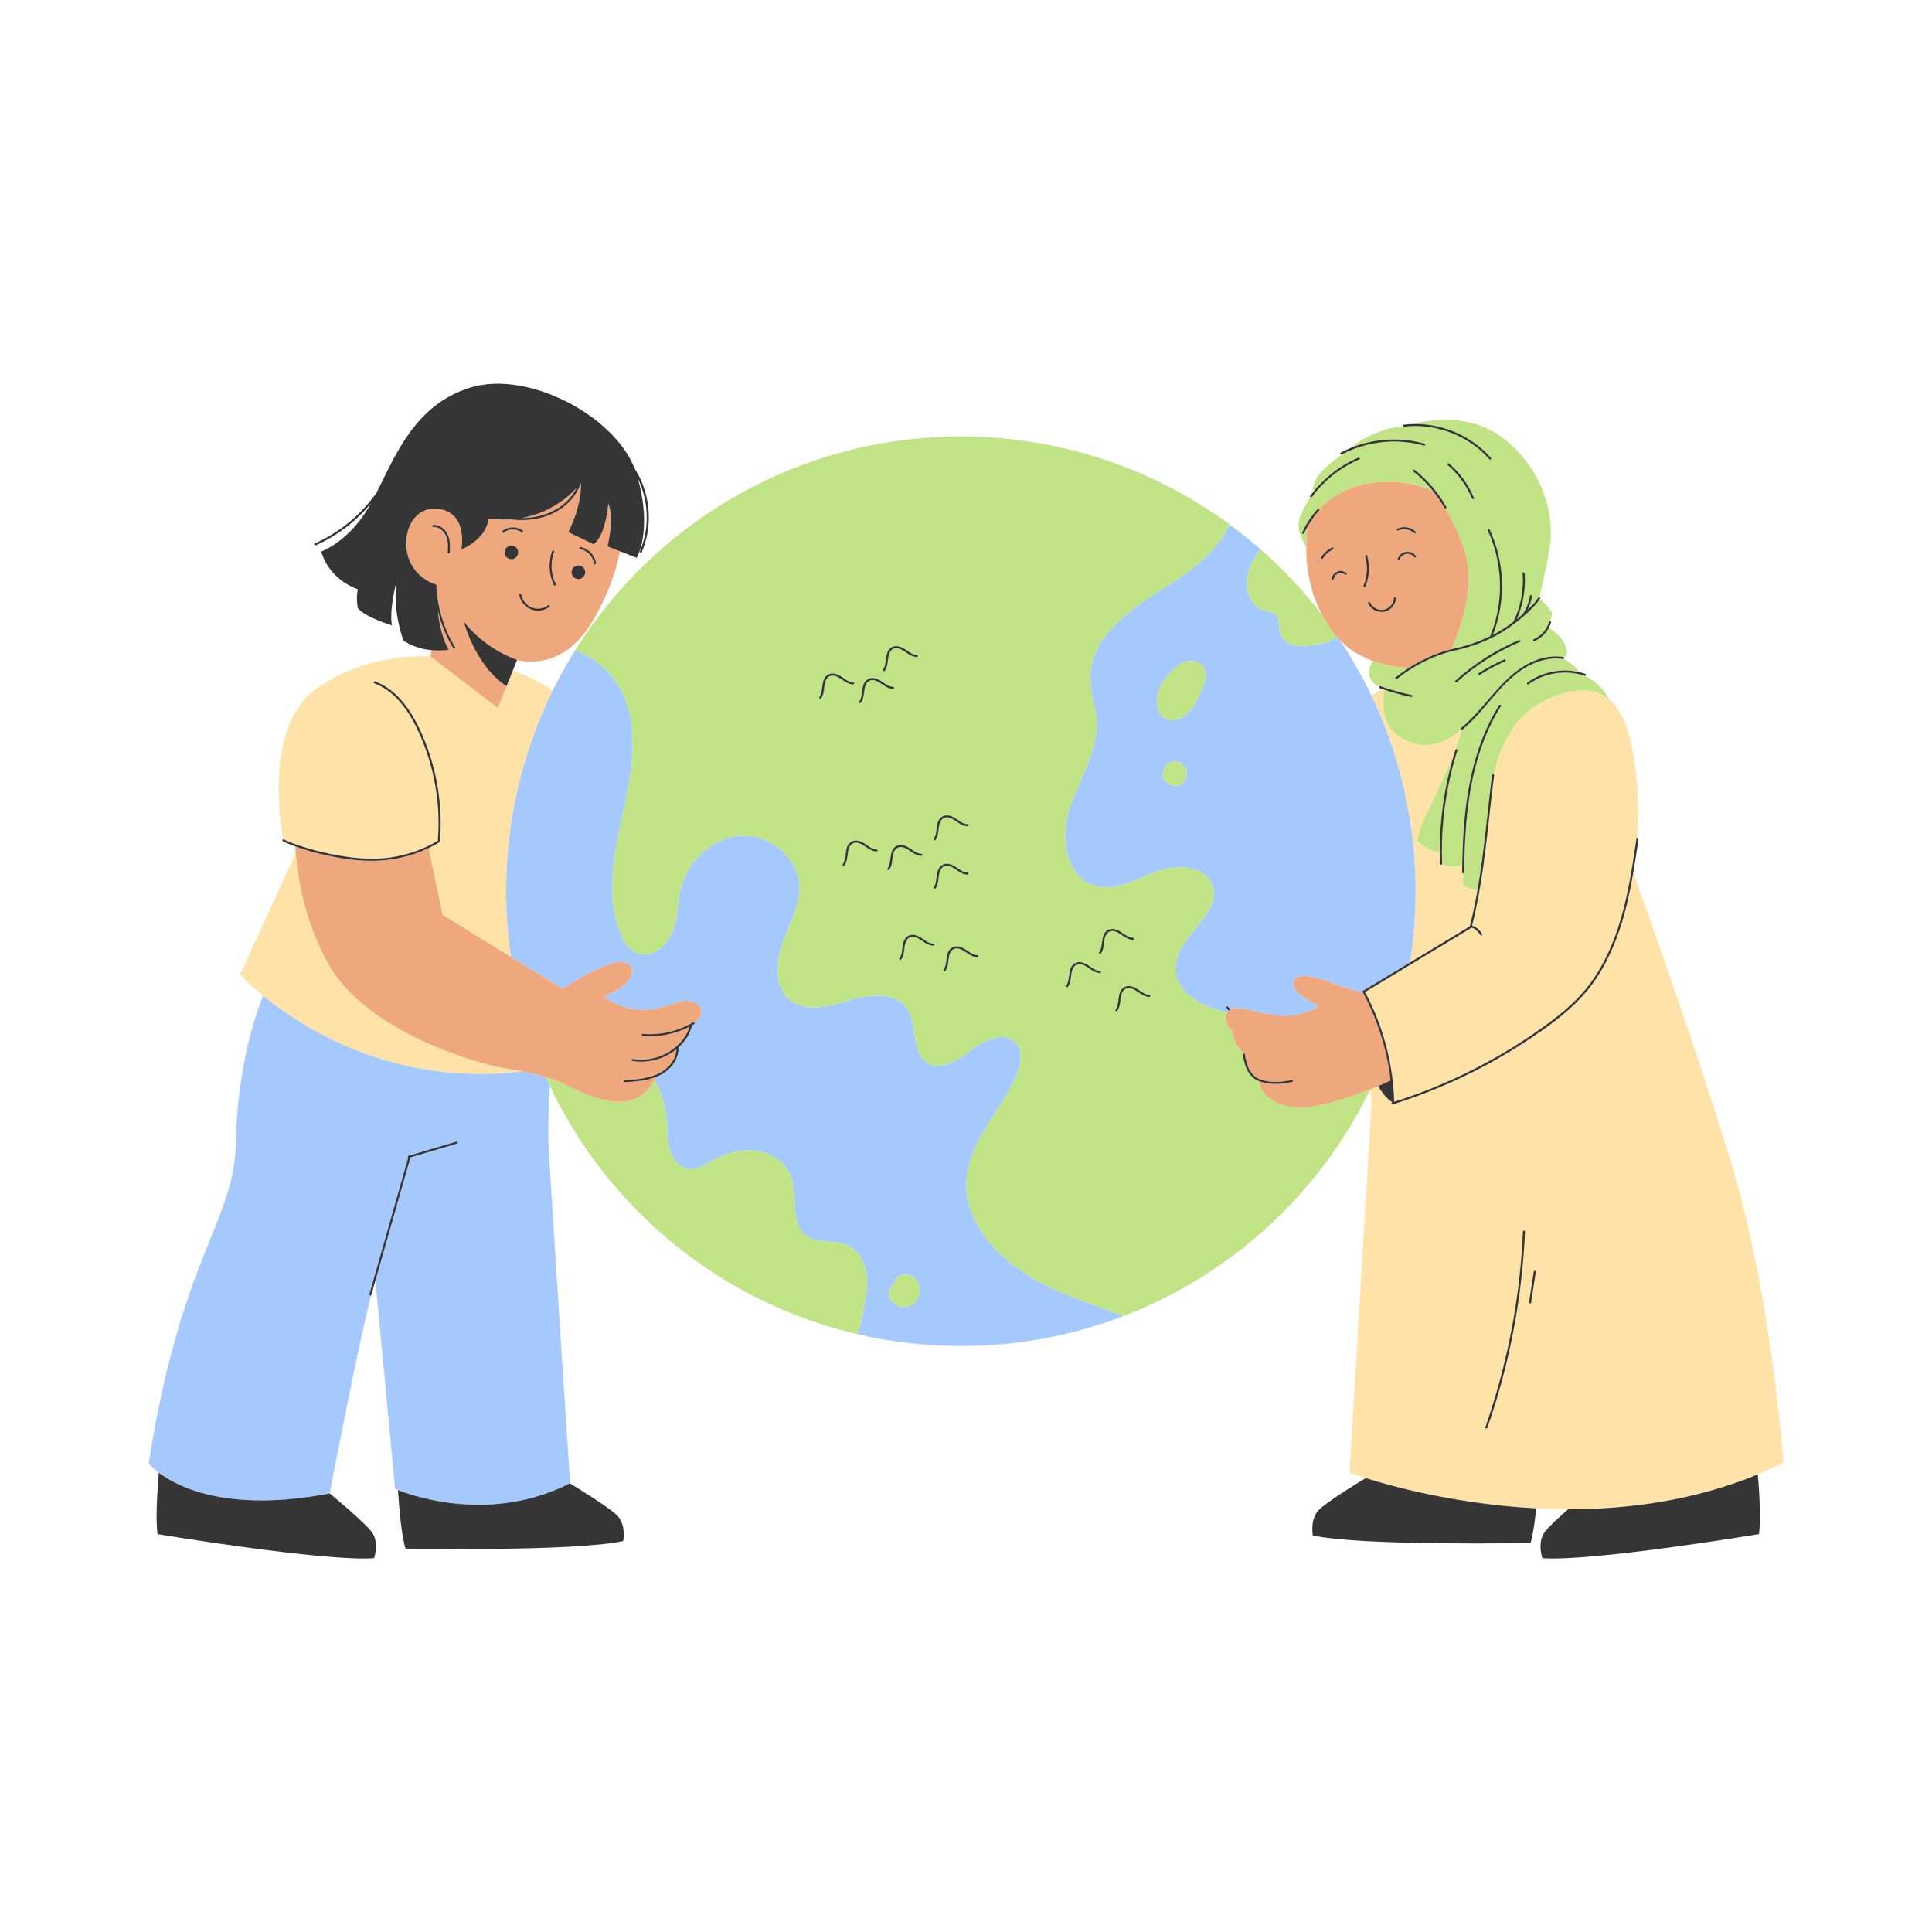 <svg xmlns="http://www.w3.org/2000/svg" xmlns:xlink="http://www.w3.org/1999/xlink" width="1080" zoomAndPan="magnify" viewBox="0 0 810 810" height="1080" preserveAspectRatio="xMidYMid meet" version="1.0"><defs><clipPath id="fedbac12bf"><path d="M 100 275 L 747.773 275 L 747.773 633 L 100 633 Z M 100 275 " clip-rule="nonzero"/></clipPath><clipPath id="2e63a89ec3"><path d="M 62.273 219 L 594 219 L 594 631 L 62.273 631 Z M 62.273 219 " clip-rule="nonzero"/></clipPath></defs><g clip-path="url(#fedbac12bf)"><path fill="#ffe2a8" d="M 593.496 373.668 C 593.496 344.273 586.828 316.438 574.941 291.57 C 576.992 290.203 578.684 289.352 579.66 288.914 C 579.926 289.008 580.195 289.098 580.465 289.188 C 578.445 300.965 582.469 309.141 593.496 311.836 C 602.957 314.148 610.434 307.844 612.566 305.793 C 612.668 305.883 612.805 305.934 612.949 305.914 L 610.227 314.273 C 610.207 314.301 610.188 314.324 610.176 314.359 C 610.105 314.59 610.043 314.82 609.973 315.051 L 609.266 317.215 C 609.266 317.215 600.93 335.574 598.023 341.387 C 595.117 347.199 594.047 352.477 594.047 352.477 C 598.023 356.609 603.555 357.48 603.555 357.48 L 603.664 358.328 C 603.676 359.59 603.688 360.855 603.734 362.117 C 603.75 362.602 604.406 362.668 604.574 362.312 C 608.918 364.391 611.961 363.074 613.047 362.418 C 613.027 363.527 613.008 364.633 612.992 365.738 C 612.988 365.98 613.148 366.113 613.332 366.148 C 613.348 368.664 613.496 371.086 613.496 371.086 C 615.504 372.453 617.77 372.977 619.445 373.176 C 619.359 373.652 619.289 374.137 619.203 374.613 C 618.363 379.234 617.383 383.828 616.215 388.379 C 616.215 388.379 616.215 388.379 616.215 388.383 C 607.863 393.426 599.512 398.469 591.164 403.512 C 592.691 393.785 593.496 383.82 593.496 373.668 Z M 747.676 613.309 C 744.133 615.066 740.562 616.672 736.977 618.152 C 710.355 629.141 682.641 632.797 657.453 632.754 C 652.895 632.746 648.422 632.613 644.047 632.387 C 611.398 630.684 584.578 623.449 572.574 619.703 C 568.191 618.332 565.781 617.43 565.781 617.43 L 575.051 462.078 C 575.051 462.078 574.848 460.141 574.5 456.711 C 575.641 456.258 576.738 455.797 577.785 455.348 C 580.625 460.207 583.141 461.75 583.648 462.023 C 583.648 462.086 583.656 462.145 583.656 462.207 C 583.145 462.395 583.375 463.211 583.906 463.043 C 583.949 463.031 583.992 463.016 584.035 463.004 C 584.191 463.031 584.359 462.984 584.461 462.859 C 587.34 461.949 590.195 460.965 593.035 459.938 C 599.902 457.453 606.656 454.656 613.246 451.516 C 622.785 446.973 632 441.75 640.801 435.902 C 647.879 431.195 655.008 426.172 661.059 420.121 C 662.527 418.652 663.953 417.141 665.277 415.535 C 671.668 407.797 676.121 398.633 679.246 389.137 C 680.625 384.945 681.746 380.684 682.703 376.383 C 683.883 371.082 684.816 365.727 685.652 360.359 C 685.418 362.238 685.141 364.152 684.82 366.094 C 691.852 385.547 710.855 438.84 725.168 485.445 C 743.055 543.699 747.676 613.309 747.676 613.309 Z M 639.367 516.379 C 639.391 515.812 638.516 515.812 638.488 516.379 C 638.012 527.305 636.918 538.199 635.191 549.004 C 633.477 559.75 631.152 570.398 628.227 580.879 C 626.582 586.77 624.75 592.602 622.734 598.375 C 622.547 598.91 623.395 599.141 623.582 598.609 C 627.184 588.289 630.199 577.77 632.602 567.105 C 635.004 556.449 636.797 545.66 637.973 534.801 C 638.637 528.676 639.098 522.531 639.367 516.379 Z M 643.883 533.316 C 643.969 532.766 643.121 532.527 643.035 533.086 C 642.375 537.371 641.719 541.656 641.059 545.945 C 640.973 546.496 641.82 546.738 641.906 546.18 C 642.562 541.891 643.223 537.605 643.883 533.316 Z M 208.695 296.789 L 180.375 275.105 C 147.219 274.621 130.676 290.414 130.375 290.672 C 130.371 290.672 130.367 290.695 130.359 290.723 C 110.836 307.238 117.914 347.57 118.742 351.906 C 118.836 351.883 118.938 351.883 119.047 351.938 C 121.188 353.027 123.5 353.848 125.773 354.621 C 131.078 356.422 136.551 357.738 142.07 358.676 C 149.172 359.887 156.332 360.551 163.5 359.531 C 168.605 358.801 173.637 357.363 178.336 355.23 C 180.09 354.43 181.867 353.555 183.477 352.48 C 183.508 352.457 183.547 352.434 183.578 352.41 C 183.578 352.406 183.578 352.398 183.582 352.391 C 183.727 350.57 183.797 348.75 183.836 346.926 C 183.906 343.254 183.781 339.578 183.414 335.922 C 183.004 331.879 182.312 327.867 181.371 323.914 C 180.008 318.18 178.102 312.574 175.656 307.219 C 171.746 298.66 166.145 289.969 156.961 286.473 C 156.602 286.336 156.602 285.902 156.797 285.703 C 156.891 285.609 157.023 285.559 157.191 285.625 C 158.496 286.121 159.758 286.715 160.961 287.422 C 166.156 290.465 170.098 295.203 173.113 300.344 C 176.32 305.816 178.766 311.797 180.637 317.852 C 182.504 323.902 183.742 330.145 184.34 336.449 C 184.645 339.645 184.785 342.859 184.75 346.07 C 184.734 347.656 184.676 349.238 184.578 350.82 C 184.539 351.465 184.707 352.621 184.18 353.074 C 183.766 353.434 183.203 353.695 182.73 353.969 C 181.738 354.543 180.719 355.066 179.68 355.562 L 185.578 383.562 L 214.191 401.199 C 212.891 392.207 212.203 383.02 212.203 373.668 C 212.203 343.473 219.23 314.914 231.727 289.535 L 231.727 289.527 C 231.727 289.527 225.945 285.102 214.969 281.152 Z M 137.621 404.094 C 128.078 386.977 124.953 369.281 123.996 357.672 L 123.996 357.676 L 100.664 408.637 C 100.664 408.637 104 412.316 110.332 417.48 C 127.23 431.27 165.523 455.668 219.004 449.191 C 216.113 448.613 213.16 448.094 210.305 447.625 C 201.418 446.164 153.77 433.047 137.621 404.094 Z M 577.297 426.734 C 577.656 427.605 578.012 428.527 578.367 429.504 C 578.41 429.613 578.445 429.723 578.488 429.832 C 578.883 430.934 579.273 432.102 579.656 433.328 C 582.602 442.574 584.246 452.223 584.523 461.926 C 585.484 461.617 586.445 461.312 587.398 460.996 C 597.348 457.684 607.055 453.668 616.438 448.984 C 625.777 444.328 634.785 439.016 643.383 433.098 C 652.062 427.121 660.602 420.637 666.879 412.059 C 672.848 403.902 676.867 394.484 679.66 384.816 C 682.789 373.988 684.438 362.812 686.078 351.684 C 686.113 351.438 686.301 351.352 686.488 351.375 C 687.473 335.84 685.891 323.789 685.301 319.949 C 684.395 314.059 682.746 300.004 674.645 293.211 C 671.031 290.18 666.137 288.59 659.441 289.824 C 641.145 293.199 630.48 305.371 626.344 324.586 C 626.422 324.656 626.465 324.758 626.445 324.902 C 625.84 329.57 625.305 334.246 624.785 338.926 C 622.953 355.387 621.27 371.934 617.199 388.027 C 617.238 388.051 617.273 388.082 617.309 388.113 C 619.113 388.574 620.34 390.102 621.418 391.523 C 621.562 391.715 621.449 392.016 621.262 392.125 C 621.039 392.254 620.805 392.152 620.66 391.965 C 619.699 390.699 618.613 389.324 616.992 388.938 C 613.75 390.898 610.508 392.855 607.262 394.816 C 595.609 401.852 583.957 408.887 572.305 415.922 C 573.914 418.93 575.383 422.008 576.688 425.156 C 576.902 425.676 577.09 426.211 577.297 426.734 Z M 577.297 426.734 " fill-opacity="1" fill-rule="nonzero"/></g><g clip-path="url(#2e63a89ec3)"><path fill="#a6c9fd" d="M 230.09 482.598 C 231.082 500.418 239.027 621.863 239.027 621.863 C 238.984 621.887 238.945 621.902 238.902 621.926 C 205.953 638.641 173.363 627.297 166.855 624.719 C 166.086 624.414 165.66 624.227 165.66 624.227 L 157.406 536.875 C 161.039 524.098 164.668 511.32 168.301 498.543 C 169.496 494.332 170.695 490.121 171.891 485.91 C 171.969 485.641 171.797 485.445 171.59 485.387 C 178.285 483.406 184.98 481.426 191.676 479.445 C 192.219 479.285 191.988 478.438 191.445 478.598 C 184.719 480.586 177.992 482.574 171.27 484.566 C 170.816 484.699 170.906 485.301 171.258 485.41 C 171.164 485.457 171.082 485.543 171.043 485.676 C 166.844 500.461 162.641 515.246 158.438 530.035 C 157.242 534.246 156.043 538.457 154.848 542.668 C 154.715 543.137 155.32 543.367 155.59 543.082 C 149.711 565.957 138.223 626.133 138.223 626.133 C 95.871 634.223 74.797 623.633 66.586 617.441 C 63.625 615.207 62.324 613.543 62.324 613.543 C 76.172 525.785 98.223 512.797 98.891 478.883 C 99.621 441.707 110.328 417.48 110.328 417.48 C 127.23 431.27 165.523 455.672 219.004 449.195 C 222.457 449.883 225.809 450.66 228.793 451.527 C 229.348 452.758 229.91 453.98 230.488 455.195 C 229.98 463.609 229.613 473.977 230.09 482.598 Z M 443.344 541.195 C 452.305 545.066 461.828 548.156 470.98 551.781 C 449.828 559.879 426.852 564.32 402.855 564.32 C 387.926 564.32 373.406 562.598 359.469 559.352 C 360.809 555.355 361.703 551.16 362.453 547.035 C 363.273 542.449 363.961 537.738 363.125 533.16 C 362.285 528.574 359.66 524.082 355.43 522.133 C 349.969 519.621 342.914 521.668 338.043 518.137 C 330.906 512.957 334.711 501.531 331.59 493.273 C 329.305 487.199 323.039 483.195 316.598 482.422 C 310.145 481.645 303.629 483.711 298 486.934 C 295.301 488.477 292.516 490.363 289.406 490.234 C 285.559 490.078 282.445 486.746 281.148 483.121 C 279.852 479.492 279.926 475.539 279.707 471.68 C 279.332 465.191 277.648 458.348 274.402 452.77 C 274.645 452.27 274.824 451.852 274.945 451.535 C 275.785 451.207 276.613 450.844 277.414 450.395 C 281.477 448.117 284.648 443.953 284.453 439.129 C 285.535 438.152 286.523 437.074 287.391 435.883 C 288.711 434.074 289.656 432.023 290.164 429.84 C 290.441 429.684 290.73 429.547 291.008 429.383 C 291.273 429.227 291.258 428.926 291.105 428.738 C 294.402 426.508 295.555 422.516 291.234 420.242 C 286.363 417.688 280.156 423.043 270.543 423.41 C 260.93 423.773 253.02 417.812 253.02 417.812 C 266.895 412.699 267.5 404.18 260.809 403.328 C 254.113 402.477 235.879 414.566 235.879 414.566 L 214.191 401.199 C 212.887 392.211 212.199 383.02 212.199 373.668 C 212.199 343.473 219.227 314.914 231.727 289.535 C 234.57 283.758 237.695 278.141 241.09 272.711 C 250.613 275.832 259.133 284.289 262.527 294.062 C 267.945 309.668 264.234 326.781 260.715 342.922 C 257.203 359.062 254.008 376.422 260.312 391.688 C 261.609 394.828 263.496 398.004 266.574 399.438 C 272.418 402.156 279.27 397.086 281.727 391.129 C 284.176 385.16 283.898 378.445 285.512 372.203 C 288.465 360.742 298.766 351.137 310.574 350.43 C 322.395 349.723 334.352 359.129 335.133 370.938 C 335.691 379.465 331.039 387.332 328.109 395.367 C 325.18 403.402 324.512 413.766 331.125 419.184 C 337.883 424.711 347.828 421.863 356.176 419.332 C 364.527 416.801 375.367 415.672 380.301 422.863 C 385.023 429.727 381.777 441.25 388.863 445.605 C 394.789 449.242 402.055 444.277 407.516 439.984 C 412.988 435.695 421.645 432.141 426.102 437.477 C 428.98 440.934 428.012 446.145 426.312 450.32 C 420.23 465.258 406.914 477.469 405.32 493.527 C 403.18 515.195 423.352 532.562 443.344 541.195 Z M 385.602 540.527 C 385.461 537.98 383.844 535.477 381.438 534.629 C 379.035 533.777 376 534.895 375.008 537.246 L 376.336 536.926 C 373.801 537.898 372.156 541.004 372.922 543.676 C 373.805 546.75 377.441 548.637 380.527 547.797 C 383.617 546.961 385.777 543.719 385.602 540.527 Z M 593.496 373.668 C 593.496 383.82 592.691 393.785 591.16 403.512 C 587.906 405.48 584.648 407.445 581.395 409.41 C 578.191 411.344 574.988 413.281 571.781 415.215 C 571.52 415.156 571.207 415.387 571.234 415.684 C 571.184 415.883 571.285 416.098 571.457 416.195 C 571.461 416.203 571.465 416.211 571.469 416.219 C 567.977 415.262 562.934 413.82 560.352 412.801 C 556.16 411.148 545.316 407.133 542.926 410.484 C 540.531 413.832 544.836 417.738 552.812 421.645 C 552.812 421.645 547.836 425.973 538.227 425.824 C 528.672 425.676 519.195 421.078 515.82 423.207 C 515.516 422.863 515.223 422.508 514.941 422.141 C 514.602 421.699 513.836 422.137 514.184 422.582 C 514.484 422.98 514.809 423.363 515.137 423.738 C 514.887 423.977 514.684 424.234 514.512 424.504 C 503.828 422.062 492.43 416.066 492.812 405.551 C 493.297 392.383 512.973 383.031 508.035 370.797 C 504.672 362.445 492.703 362.383 484.312 365.621 C 475.91 368.867 467.062 374.035 458.512 371.207 C 446.367 367.211 444.531 350.363 448.645 338.25 C 452.754 326.145 460.566 314.652 459.734 301.895 C 459.355 296.117 457.184 290.539 457.055 284.738 C 456.676 267.352 473.695 255.363 488.508 246.234 C 499.23 239.633 510.809 230.754 515.469 219.82 C 519.949 223.109 524.285 226.59 528.457 230.25 C 525.867 233.941 523.535 237.84 522.828 242.258 C 521.953 247.73 524.496 254.184 529.789 255.816 C 531.34 256.293 533.078 256.375 534.344 257.387 C 536.875 259.434 535.789 263.547 537.137 266.496 C 538.117 268.668 540.406 270.031 542.734 270.516 C 545.066 271 547.492 270.746 549.863 270.492 C 552.418 270.219 555.008 269.938 557.371 268.91 C 558.504 268.426 559.57 267.73 560.441 266.871 C 560.863 267.367 561.293 267.844 561.73 268.301 C 566.652 275.711 571.074 283.48 574.941 291.566 C 586.828 316.438 593.496 344.27 593.496 373.668 Z M 497.137 322.207 C 495.98 319.762 492.676 318.613 490.246 319.816 L 490.777 319.66 C 488.234 320.598 486.82 323.816 487.844 326.32 C 488.867 328.828 492.125 330.137 494.598 329.039 C 497.074 327.941 498.293 324.656 497.137 322.207 Z M 504.824 280.035 C 503.305 277.324 499.539 276.539 496.609 277.578 C 494.242 278.418 492.348 280.168 490.738 282.137 C 487.434 284.988 485.258 289.188 485.086 293.562 C 484.977 296.352 485.797 299.434 488.121 300.977 C 491.383 303.145 495.938 301.258 498.566 298.355 C 500.945 295.73 502.41 292.422 503.832 289.176 C 505.113 286.262 506.375 282.812 504.824 280.035 Z M 504.824 280.035 " fill-opacity="1" fill-rule="nonzero"/></g><path fill="#bfe385" d="M 363.125 533.16 C 363.957 537.738 363.273 542.449 362.449 547.035 C 361.703 551.16 360.805 555.355 359.465 559.352 C 302.32 546.055 255.059 507.047 230.484 455.195 C 229.91 453.98 229.344 452.758 228.793 451.527 C 231.086 452.199 233.164 452.922 234.887 453.711 C 240.727 456.387 252.164 463.082 262.266 461.742 C 269.539 460.777 273.016 455.602 274.398 452.77 C 277.648 458.348 279.332 465.191 279.703 471.68 C 279.926 475.539 279.852 479.492 281.148 483.121 C 282.445 486.746 285.555 490.078 289.402 490.234 C 292.512 490.363 295.297 488.477 297.996 486.934 C 303.625 483.707 310.141 481.645 316.594 482.422 C 323.039 483.191 329.301 487.199 331.586 493.273 C 334.707 501.527 330.902 512.957 338.043 518.137 C 342.914 521.668 349.965 519.621 355.426 522.133 C 359.656 524.082 362.281 528.574 363.125 533.16 Z M 571.527 457.852 C 572.535 457.484 573.527 457.102 574.496 456.711 C 553.445 500.156 516.398 534.398 470.988 551.781 L 470.977 551.781 C 461.824 548.152 452.305 545.062 443.34 541.195 C 423.352 532.559 403.18 515.195 405.32 493.527 C 406.914 477.469 420.227 465.258 426.312 450.32 C 428.012 446.145 428.98 440.934 426.102 437.477 C 421.641 432.141 412.984 435.695 407.516 439.984 C 402.051 444.277 394.785 449.242 388.859 445.605 C 381.777 441.25 385.023 429.727 380.301 422.863 C 375.367 415.672 364.527 416.801 356.176 419.332 C 347.824 421.863 337.883 424.707 331.125 419.184 C 324.512 413.766 325.176 403.402 328.109 395.367 C 331.039 387.332 335.688 379.465 335.129 370.938 C 334.352 359.129 322.395 349.723 310.574 350.43 C 298.766 351.137 288.465 360.742 285.512 372.203 C 283.898 378.445 284.172 385.16 281.727 391.129 C 279.27 397.086 272.418 402.156 266.574 399.438 C 263.496 398.004 261.609 394.828 260.312 391.688 C 254.008 376.418 257.203 359.062 260.711 342.922 C 264.234 326.781 267.945 309.668 262.523 294.062 C 259.129 284.289 250.609 275.832 241.09 272.711 C 274.789 218.844 334.633 183.016 402.852 183.016 C 444.984 183.016 483.922 196.68 515.469 219.824 C 510.809 230.758 499.234 239.637 488.512 246.234 C 473.695 255.367 456.68 267.355 457.059 284.742 C 457.184 290.539 459.355 296.117 459.734 301.895 C 460.566 314.656 452.758 326.148 448.645 338.25 C 444.531 350.367 446.367 367.215 458.512 371.211 C 467.062 374.039 475.91 368.871 484.312 365.621 C 492.707 362.387 504.676 362.449 508.035 370.801 C 512.973 383.031 493.297 392.383 492.812 405.555 C 492.43 416.07 503.832 422.066 514.512 424.508 C 513.012 426.883 514.488 430.297 516.648 431.961 C 516.648 431.961 517.094 438.02 521.527 441.566 C 521.527 441.566 521.516 441.621 521.5 441.699 C 521.266 441.73 521.027 441.934 521.074 442.242 C 521.75 446.66 523.164 451.324 527.645 453.199 C 527.652 453.203 527.66 453.207 527.668 453.211 C 527.816 453.32 527.949 453.43 528.105 453.543 C 528.105 453.543 527.727 459.77 537.59 463.195 C 547.453 466.617 563.684 460.727 571.527 457.852 Z M 392.199 352.172 C 393.234 350.746 393.359 348.984 393.566 347.293 C 393.75 345.777 394.141 343.82 395.621 343.031 C 397.387 342.09 399.406 343.324 400.848 344.32 C 402.305 345.324 403.789 346.363 405.621 346.414 C 406.188 346.426 406.188 345.551 405.621 345.535 C 403.48 345.477 401.918 343.84 400.164 342.832 C 398.676 341.98 396.789 341.383 395.176 342.273 C 391.762 344.152 393.43 348.992 391.441 351.73 C 391.109 352.188 391.871 352.629 392.199 352.172 Z M 370.953 281.223 C 371.988 279.797 372.113 278.031 372.316 276.34 C 372.5 274.828 372.895 272.867 374.371 272.078 C 376.141 271.137 378.156 272.375 379.598 273.367 C 381.055 274.371 382.539 275.41 384.375 275.461 C 384.941 275.473 384.938 274.598 384.375 274.582 C 382.234 274.523 380.672 272.887 378.914 271.879 C 377.426 271.027 375.543 270.434 373.93 271.32 C 370.516 273.199 372.18 278.035 370.191 280.777 C 369.863 281.238 370.621 281.676 370.953 281.223 Z M 352.91 284.848 C 354.367 285.852 355.852 286.891 357.688 286.938 C 358.254 286.953 358.25 286.078 357.688 286.059 C 355.547 286.004 353.98 284.367 352.227 283.359 C 350.738 282.508 348.855 281.91 347.242 282.801 C 343.828 284.68 345.492 289.516 343.504 292.258 C 343.172 292.715 343.934 293.152 344.262 292.699 C 345.297 291.273 345.422 289.508 345.629 287.816 C 345.812 286.305 346.203 284.348 347.684 283.559 C 349.449 282.617 351.469 283.852 352.91 284.848 Z M 367.508 356.102 C 365.367 356.043 363.801 354.406 362.051 353.398 C 360.559 352.547 358.676 351.953 357.062 352.84 C 353.648 354.719 355.316 359.559 353.324 362.297 C 352.992 362.754 353.754 363.191 354.082 362.738 C 355.117 361.312 355.242 359.551 355.449 357.855 C 355.633 356.344 356.027 354.387 357.504 353.598 C 359.273 352.652 361.289 353.891 362.73 354.887 C 364.188 355.887 365.672 356.93 367.504 356.977 C 368.074 356.996 368.074 356.117 367.508 356.102 Z M 369.633 286.734 C 371.09 287.742 372.574 288.781 374.41 288.828 C 374.977 288.844 374.973 287.965 374.41 287.949 C 372.266 287.891 370.703 286.254 368.953 285.25 C 367.461 284.395 365.578 283.801 363.965 284.688 C 360.551 286.566 362.219 291.406 360.23 294.145 C 359.898 294.602 360.656 295.043 360.988 294.586 C 362.023 293.16 362.148 291.398 362.352 289.707 C 362.535 288.191 362.93 286.234 364.41 285.445 C 366.172 284.504 368.191 285.742 369.633 286.734 Z M 376.27 355.441 C 378.035 354.5 380.055 355.734 381.496 356.73 C 382.953 357.734 384.438 358.773 386.27 358.824 C 386.836 358.836 386.836 357.961 386.27 357.945 C 384.129 357.887 382.566 356.25 380.812 355.242 C 379.324 354.391 377.438 353.797 375.824 354.684 C 372.41 356.562 374.078 361.402 372.09 364.141 C 371.758 364.598 372.52 365.035 372.848 364.582 C 373.883 363.156 374.008 361.395 374.211 359.703 C 374.398 358.191 374.789 356.23 376.27 355.441 Z M 391.273 395.613 C 389.133 395.555 387.57 393.918 385.816 392.914 C 384.328 392.059 382.445 391.465 380.832 392.352 C 377.414 394.23 379.082 399.07 377.094 401.809 C 376.762 402.266 377.523 402.703 377.852 402.25 C 378.887 400.824 379.012 399.062 379.219 397.371 C 379.402 395.855 379.793 393.898 381.273 393.109 C 383.039 392.168 385.055 393.402 386.5 394.398 C 387.957 395.402 389.441 396.441 391.273 396.488 C 391.84 396.508 391.84 395.629 391.273 395.613 Z M 395.621 363.32 C 397.387 362.379 399.402 363.613 400.848 364.609 C 402.305 365.613 403.785 366.652 405.621 366.703 C 406.184 366.715 406.184 365.84 405.621 365.824 C 403.48 365.766 401.914 364.129 400.164 363.121 C 398.672 362.266 396.789 361.676 395.176 362.562 C 391.762 364.441 393.43 369.277 391.441 372.02 C 391.105 372.477 391.867 372.914 392.199 372.461 C 393.23 371.035 393.359 369.273 393.562 367.578 C 393.746 366.066 394.141 364.109 395.621 363.32 Z M 409.75 400.457 C 407.609 400.398 406.047 398.762 404.293 397.758 C 402.801 396.902 400.918 396.309 399.305 397.195 C 395.891 399.074 397.559 403.914 395.566 406.652 C 395.238 407.109 395.996 407.547 396.324 407.094 C 397.359 405.668 397.488 403.906 397.691 402.215 C 397.875 400.699 398.27 398.742 399.746 397.953 C 401.516 397.012 403.531 398.246 404.973 399.242 C 406.43 400.246 407.914 401.285 409.746 401.332 C 410.316 401.352 410.312 400.473 409.75 400.457 Z M 461.176 407.066 C 459.031 407.008 457.469 405.371 455.719 404.363 C 454.227 403.512 452.344 402.914 450.73 403.805 C 447.316 405.684 448.984 410.523 446.992 413.262 C 446.664 413.719 447.422 414.156 447.754 413.703 C 448.785 412.277 448.914 410.512 449.117 408.82 C 449.301 407.309 449.695 405.352 451.176 404.562 C 452.941 403.617 454.957 404.855 456.402 405.852 C 457.859 406.855 459.34 407.895 461.176 407.941 C 461.738 407.957 461.738 407.082 461.176 407.066 Z M 470.203 391.941 C 471.66 392.945 473.141 393.984 474.977 394.031 C 475.539 394.047 475.539 393.168 474.977 393.152 C 472.836 393.098 471.27 391.461 469.516 390.453 C 468.027 389.598 466.145 389.004 464.531 389.891 C 461.117 391.773 462.781 396.609 460.793 399.348 C 460.461 399.809 461.223 400.246 461.551 399.793 C 462.586 398.367 462.711 396.602 462.918 394.91 C 463.102 393.398 463.496 391.441 464.973 390.652 C 466.742 389.707 468.758 390.945 470.203 391.941 Z M 481.879 417.094 C 479.734 417.035 478.172 415.398 476.418 414.395 C 474.93 413.539 473.047 412.945 471.434 413.832 C 468.02 415.711 469.684 420.551 467.695 423.289 C 467.363 423.746 468.125 424.188 468.453 423.73 C 469.488 422.309 469.613 420.543 469.82 418.852 C 470.004 417.34 470.395 415.379 471.875 414.59 C 473.641 413.648 475.656 414.883 477.102 415.879 C 478.559 416.883 480.043 417.922 481.875 417.973 C 482.441 417.988 482.441 417.109 481.879 417.094 Z M 498.57 298.355 C 500.949 295.727 502.41 292.422 503.836 289.176 C 505.113 286.262 506.379 282.816 504.824 280.035 C 503.305 277.324 499.539 276.539 496.609 277.578 C 494.242 278.418 492.348 280.168 490.738 282.137 C 487.434 284.988 485.258 289.188 485.086 293.562 C 484.977 296.352 485.797 299.434 488.121 300.977 C 491.387 303.141 495.938 301.254 498.57 298.355 Z M 487.844 326.32 C 488.867 328.828 492.125 330.137 494.598 329.039 C 497.074 327.941 498.293 324.656 497.137 322.207 C 495.98 319.758 492.676 318.613 490.246 319.816 L 490.777 319.66 C 488.234 320.598 486.82 323.816 487.844 326.32 Z M 381.438 534.629 C 379.035 533.777 376 534.895 375.008 537.246 L 376.336 536.926 C 373.801 537.898 372.156 541.004 372.922 543.676 C 373.805 546.75 377.441 548.637 380.527 547.797 C 383.613 546.965 385.777 543.719 385.598 540.527 C 385.461 537.98 383.844 535.477 381.438 534.629 Z M 529.789 255.82 C 531.34 256.293 533.078 256.379 534.344 257.391 C 536.875 259.434 535.789 263.547 537.137 266.5 C 538.121 268.672 540.406 270.031 542.738 270.516 C 545.066 271.004 547.492 270.75 549.863 270.496 C 552.418 270.219 555.012 269.938 557.371 268.914 C 558.504 268.426 559.574 267.73 560.445 266.871 C 560.34 266.746 560.227 266.629 560.125 266.5 C 557.922 263.805 556.062 261.008 554.5 258.141 C 546.762 248 538.051 238.645 528.461 230.25 C 525.867 233.941 523.539 237.84 522.832 242.258 C 521.957 247.73 524.496 254.184 529.789 255.82 Z M 593.496 311.836 C 582.469 309.141 578.445 300.965 580.465 289.188 C 584.117 290.398 587.828 291.422 591.594 292.219 C 592.145 292.336 592.379 291.488 591.824 291.371 C 587.391 290.434 583.023 289.199 578.75 287.684 C 578.52 287.602 578.352 287.715 578.27 287.883 C 576.711 287.207 574.812 285.859 574.102 283.184 C 573.422 280.629 574.59 278.578 575.84 277.203 C 582.727 279.66 588.906 279.938 590.758 279.961 C 588.809 281.199 586.926 282.535 585.117 283.977 C 584.676 284.328 585.301 284.945 585.738 284.598 C 590.492 280.812 595.793 277.699 601.43 275.414 C 604.223 274.281 607.074 273.352 610.023 272.727 C 611.605 272.387 613.18 271.988 614.73 271.531 C 619.688 270.082 624.527 268.102 628.98 265.477 C 631.035 264.262 633.035 262.898 634.969 261.441 C 635.02 261.422 635.066 261.391 635.105 261.344 C 637.402 259.605 639.594 257.73 641.617 255.738 C 643.039 254.34 644.578 252.809 645.598 251.066 C 646.75 252.121 650.637 255.758 650.637 257.152 C 650.637 257.922 650.289 259.246 649.922 260.43 C 649.723 260.398 649.504 260.477 649.434 260.727 C 648.512 263.934 646.113 266.672 643.031 267.965 C 642.516 268.18 642.742 269.031 643.262 268.812 C 645.918 267.703 648.094 265.66 649.402 263.129 C 650.59 263.941 654.742 266.934 655.898 269.73 C 657.094 272.629 657.617 274.633 655.633 275.543 C 655.582 275.496 655.523 275.461 655.434 275.449 C 648.512 274.367 641.656 277.02 636.164 281.121 C 630.43 285.402 625.992 291.059 621.328 296.418 C 618.609 299.539 615.781 302.578 612.566 305.203 C 612.336 305.387 612.398 305.641 612.566 305.793 C 610.438 307.844 602.957 314.148 593.496 311.836 Z M 630.625 276.477 C 626.926 278.105 623.355 280.012 619.949 282.191 C 619.477 282.492 619.918 283.254 620.395 282.949 C 623.801 280.77 627.367 278.863 631.066 277.234 C 631.586 277.008 631.137 276.25 630.625 276.477 Z M 610.766 285.992 C 618.586 278.941 627.562 273.23 637.254 269.125 C 637.773 268.906 637.328 268.148 636.812 268.367 C 627.047 272.504 618.02 278.27 610.145 285.371 C 609.723 285.754 610.348 286.371 610.766 285.992 Z M 664.234 283.293 C 656.395 280.656 647.496 282.027 640.816 286.91 C 640.359 287.242 639.922 286.48 640.375 286.152 C 646.543 281.645 654.621 280.066 662.035 281.77 C 659.742 278.508 656.922 276.848 655.562 276.191 C 655.473 276.27 655.348 276.316 655.195 276.293 C 651.395 275.699 647.523 276.332 643.957 277.719 C 630.543 282.93 623.879 297.082 613.184 305.82 C 613.109 305.879 613.027 305.906 612.949 305.914 L 610.227 314.273 C 610.461 313.863 611.184 314.09 611.023 314.594 C 609.965 317.945 609.027 321.34 608.223 324.762 C 605.352 336.984 604.141 349.57 604.609 362.113 C 604.613 362.191 604.598 362.258 604.57 362.312 C 608.918 364.391 611.957 363.07 613.047 362.418 C 613.133 357.91 613.289 353.406 613.586 348.906 C 614.219 339.344 615.473 329.781 617.945 320.508 C 620.27 311.789 623.676 303.328 628.473 295.664 C 628.77 295.188 629.531 295.629 629.23 296.109 C 626.531 300.418 624.262 304.984 622.398 309.715 C 619.047 318.23 616.965 327.203 615.719 336.254 C 614.375 346.023 613.992 355.891 613.867 365.738 C 613.863 366.062 613.574 366.195 613.328 366.145 C 613.344 368.664 613.496 371.086 613.496 371.086 C 615.5 372.449 617.766 372.977 619.441 373.172 C 622.242 357.188 623.48 340.984 625.566 324.902 C 625.621 324.492 626.117 324.387 626.34 324.586 C 630.48 305.367 641.141 293.199 659.441 289.824 C 666.133 288.59 671.031 290.18 674.645 293.211 L 674.645 293.207 C 671.555 287.191 666.719 284.395 664.234 283.293 Z M 596.242 276.836 C 597.195 276.352 598.16 275.895 599.137 275.457 C 598.199 275.855 597.23 276.316 596.242 276.836 Z M 547.652 229.191 C 547.652 229.191 544.191 224.293 544.422 219.625 C 544.598 216.078 547.895 210.809 549.473 208.477 C 549.66 208.562 549.902 208.551 550.055 208.34 C 555.121 201.441 562.023 196.004 569.891 192.645 C 570.41 192.422 569.965 191.668 569.449 191.887 C 561.922 195.098 555.324 200.227 550.277 206.652 C 550.27 205.301 550.555 201.969 553.211 198.703 C 555.875 195.426 560.98 191.734 563.148 190.23 C 571.156 186.16 580.293 184.469 589.23 185.371 C 591.852 185.633 594.441 186.137 596.98 186.844 C 597.527 186.996 597.758 186.148 597.215 185.996 C 588.156 183.469 578.387 183.711 569.449 186.641 C 568.289 187.023 567.141 187.453 566.012 187.926 C 569.434 185.168 577.441 179.754 588.367 178.719 C 588.43 178.844 588.547 178.93 588.738 178.91 C 599.008 177.707 609.57 180.578 617.926 186.645 C 620.312 188.375 622.492 190.371 624.438 192.582 C 624.812 193.008 625.434 192.383 625.059 191.961 C 618.125 184.09 608.184 179.102 597.77 177.984 C 596.004 177.797 594.227 177.738 592.453 177.785 C 598.953 176.02 616.539 172.793 630.895 184.273 C 648.863 198.652 651.352 218.836 649.832 228.789 C 648.469 237.695 645.898 248.238 645.371 250.359 C 645.199 250.309 645.004 250.348 644.891 250.551 C 644.09 251.941 642.902 253.164 641.801 254.309 C 641.391 254.734 640.949 255.129 640.523 255.543 C 641.379 253.801 641.98 251.949 642.301 250.035 C 642.395 249.48 641.547 249.242 641.457 249.801 C 641.031 252.34 640.113 254.762 638.746 256.941 C 638.676 257.059 638.664 257.172 638.695 257.273 C 637.793 258.078 636.867 258.863 635.918 259.617 C 638.559 253.586 639.723 246.973 639.219 240.398 C 639.172 239.836 638.297 239.832 638.34 240.398 C 638.875 247.379 637.543 254.418 634.465 260.707 C 632.93 261.859 631.359 262.969 629.754 263.977 C 628.504 264.766 627.215 265.484 625.902 266.16 C 630.199 255.195 630.883 242.898 627.938 231.5 C 627.094 228.223 625.938 225.031 624.508 221.965 C 624.27 221.453 623.512 221.898 623.75 222.41 C 628.793 233.23 630.133 245.684 627.648 257.355 C 626.965 260.559 625.992 263.691 624.75 266.719 C 621.641 268.238 618.41 269.508 615.105 270.508 C 613.48 270.996 611.844 271.434 610.188 271.793 C 609.605 271.922 609.027 272.062 608.453 272.207 C 609.824 269.27 616.023 255.199 615.727 240.973 C 615.52 231.113 610.062 220.148 605.906 213.188 C 606.219 213.23 606.574 212.902 606.371 212.539 C 603.012 206.539 598.484 201.234 593.082 196.984 C 592.641 196.641 592.016 197.254 592.461 197.605 C 595.547 200.035 598.332 202.809 600.785 205.859 C 598.316 204.719 586.047 199.633 571.023 203.273 C 562.379 205.367 556.625 209.715 553.055 213.449 C 552.902 213.262 552.633 213.18 552.426 213.406 C 549.793 216.316 547.613 219.613 545.98 223.18 C 545.746 223.691 546.504 224.137 546.738 223.621 C 547.172 222.676 547.652 221.75 548.16 220.844 C 547.855 223.617 547.676 226.406 547.66 229.199 Z M 606.922 194.93 C 611.344 198.758 614.855 203.57 617.117 208.973 C 617.332 209.484 618.18 209.262 617.965 208.738 C 615.645 203.195 612.09 198.242 607.547 194.309 C 607.121 193.938 606.496 194.559 606.922 194.93 Z M 609.973 315.051 L 609.266 317.215 C 609.266 317.215 600.93 335.574 598.023 341.387 C 595.117 347.199 594.047 352.477 594.047 352.477 C 598.023 356.609 603.555 357.48 603.555 357.48 L 603.664 358.328 C 603.637 356.027 603.645 353.727 603.734 351.43 C 604.207 339.098 606.32 326.84 609.973 315.051 Z M 609.973 315.051 " fill-opacity="1" fill-rule="nonzero"/><path fill="#efa77e" d="M 219.227 217.164 C 219.074 217.168 218.922 217.156 218.77 217.156 C 230.781 215.023 238.418 208.203 241.711 204.605 C 240.188 207.633 237.887 210.262 235.129 212.258 C 230.516 215.602 224.875 217.07 219.227 217.164 Z M 170.582 230.973 C 168.832 219.648 176.199 210.715 186.145 213.848 C 196.086 216.977 193.43 230.391 193.43 230.391 C 204.684 225.375 204.824 217.371 204.824 217.371 C 208.012 217.805 211 217.902 213.793 217.742 C 218.352 218.285 222.996 218.137 227.434 216.895 C 232.582 215.457 237.281 212.477 240.531 208.199 C 241.852 206.461 242.895 204.523 243.582 202.461 C 243.77 212.945 238.242 223.086 238.242 223.086 L 248.895 228.199 C 254.094 224.301 255.047 211.129 255.047 211.129 C 257.648 217.539 254.699 229.062 254.699 229.062 L 259.934 231.117 C 258.496 238.285 255.207 249.426 247.672 261.605 C 234.781 282.453 216.773 276.652 216.773 276.652 L 214.969 281.148 L 208.699 296.789 L 180.375 275.105 L 181 272.602 C 185.145 272.996 188.148 272.41 188.148 272.41 C 185.359 267.715 184.07 261.16 183.48 255.652 C 184.809 261.332 187.012 266.793 190.043 271.801 C 190.336 272.285 191.094 271.844 190.801 271.355 C 186.25 263.836 183.562 255.273 182.996 246.5 C 182.996 245.645 183.012 245.152 183.012 245.152 C 183.012 245.152 172.332 242.297 170.582 230.973 Z M 243.254 230.199 C 246.301 230.801 248.602 233.25 249.043 236.32 C 249.078 236.559 249.375 236.684 249.582 236.629 C 249.836 236.562 249.922 236.324 249.891 236.09 C 249.41 232.742 246.801 230.008 243.488 229.352 C 242.934 229.242 242.699 230.086 243.254 230.199 Z M 239.629 239.91 C 239.629 241.496 240.914 242.785 242.5 242.785 C 244.086 242.785 245.371 241.496 245.371 239.91 C 245.371 238.324 244.086 237.039 242.5 237.039 C 240.914 237.039 239.629 238.324 239.629 239.91 Z M 217.273 231.594 C 217.273 230.008 215.988 228.723 214.402 228.723 C 212.816 228.723 211.531 230.008 211.531 231.594 C 211.531 233.18 212.816 234.465 214.402 234.465 C 215.988 234.465 217.273 233.18 217.273 231.594 Z M 232.246 245.312 C 232.496 245.82 233.254 245.375 233.004 244.871 C 230.934 240.656 230.707 235.715 232.328 231.316 C 232.523 230.785 231.672 230.555 231.48 231.082 C 229.777 235.707 230.074 240.895 232.246 245.312 Z M 218.535 249.121 C 218.441 248.566 217.598 248.801 217.688 249.355 C 218.129 251.992 219.941 254.344 222.402 255.406 C 224.984 256.52 228.082 256.129 230.336 254.461 C 230.785 254.129 230.348 253.363 229.895 253.703 C 227.863 255.207 225.09 255.621 222.742 254.602 C 220.508 253.629 218.934 251.508 218.535 249.121 Z M 211.109 223.285 C 213.34 221.598 216.336 221.516 218.648 223.09 C 219.117 223.41 219.559 222.648 219.094 222.332 C 216.551 220.602 213.125 220.668 210.664 222.527 C 210.219 222.863 210.656 223.625 211.109 223.285 Z M 181.625 220.922 C 183.828 220.805 185.738 222.289 186.742 224.16 C 187.953 226.422 187.898 229.141 187.684 231.625 C 187.637 232.188 188.516 232.184 188.562 231.625 C 188.797 228.879 188.793 225.875 187.336 223.43 C 186.152 221.441 184.012 219.914 181.625 220.043 C 181.062 220.07 181.059 220.949 181.625 220.922 Z M 291.23 420.242 C 286.363 417.688 280.156 423.043 270.543 423.41 C 260.93 423.773 253.02 417.812 253.02 417.812 C 266.891 412.699 267.5 404.18 260.805 403.328 C 254.113 402.477 235.875 414.566 235.875 414.566 L 214.188 401.199 L 185.578 383.562 L 179.68 355.562 C 179.574 355.609 179.477 355.664 179.371 355.711 C 175.707 357.434 171.848 358.738 167.895 359.617 C 156.551 362.137 144.805 360.578 133.641 357.828 C 130.312 357.004 127.016 356.023 123.797 354.844 C 123.848 355.742 123.91 356.68 123.992 357.672 C 124.953 369.285 128.074 386.98 137.621 404.098 C 153.766 433.051 201.418 446.168 210.301 447.629 C 213.156 448.098 216.109 448.617 219 449.195 C 222.453 449.887 225.809 450.66 228.793 451.531 C 231.082 452.199 233.16 452.922 234.883 453.711 C 240.727 456.391 252.164 463.082 262.266 461.742 C 269.539 460.781 273.012 455.602 274.398 452.77 C 274.641 452.273 274.82 451.852 274.941 451.535 C 270.805 453.152 266.242 453.457 261.836 453.711 C 261.27 453.742 261.273 452.863 261.836 452.832 C 266.824 452.547 272.023 452.242 276.539 449.871 C 280.328 447.879 283.414 444.254 283.574 439.879 C 278.496 444.016 271.648 445.883 265.145 444.809 C 264.59 444.719 264.828 443.871 265.379 443.961 C 270.781 444.852 276.34 443.652 280.934 440.691 C 284.703 438.262 287.805 434.766 289.074 430.43 C 283.059 433.523 276.23 434.91 269.477 434.336 C 268.918 434.289 268.914 433.41 269.477 433.457 C 276.816 434.078 284.227 432.387 290.559 428.625 C 290.781 428.496 290.984 428.582 291.102 428.738 C 294.402 426.508 295.555 422.516 291.23 420.242 Z M 615.727 240.973 C 616.023 255.195 609.824 269.27 608.453 272.203 C 606.312 272.738 604.219 273.391 602.148 274.191 C 601.133 274.582 600.129 275.012 599.137 275.457 C 598.199 275.855 597.23 276.316 596.242 276.836 C 594.363 277.789 592.531 278.828 590.758 279.961 C 588.906 279.938 582.73 279.66 575.84 277.203 C 571.07 275.5 565.969 272.746 561.73 268.305 C 561.293 267.844 560.863 267.367 560.445 266.871 C 560.34 266.746 560.227 266.629 560.125 266.5 C 557.922 263.805 556.062 261.008 554.5 258.141 C 549.508 248.992 547.598 239.098 547.656 229.195 C 547.672 226.406 547.852 223.617 548.156 220.84 C 549.527 218.398 551.156 216.105 553.043 214.023 C 553.215 213.836 553.176 213.605 553.051 213.449 C 556.621 209.711 562.379 205.367 571.023 203.27 C 586.043 199.629 598.316 204.719 600.781 205.855 C 602.578 208.09 604.207 210.465 605.613 212.977 C 605.688 213.109 605.793 213.172 605.906 213.188 C 610.062 220.148 615.52 231.109 615.727 240.973 Z M 558.941 230.289 C 559.156 230.188 559.215 229.883 559.102 229.688 C 558.973 229.469 558.715 229.43 558.5 229.531 C 556.613 230.434 555.008 231.883 553.898 233.656 C 553.598 234.133 554.355 234.574 554.656 234.098 C 555.691 232.445 557.188 231.129 558.941 230.289 Z M 564.523 240.25 C 563.441 239.391 561.949 239.105 560.652 239.637 C 559.43 240.137 558.508 241.285 558.312 242.598 C 558.281 242.832 558.371 243.07 558.621 243.137 C 558.828 243.195 559.129 243.066 559.16 242.828 C 559.312 241.805 559.961 240.891 560.918 240.473 C 561.879 240.055 563.086 240.219 563.902 240.871 C 564.086 241.02 564.34 241.051 564.523 240.871 C 564.676 240.719 564.707 240.398 564.523 240.25 Z M 572.426 245.996 C 574.137 241.871 574.406 237.246 573.203 232.945 C 573.055 232.402 572.203 232.633 572.355 233.18 C 573.52 237.344 573.234 241.773 571.578 245.766 C 571.359 246.285 572.211 246.512 572.426 245.996 Z M 585.297 250.812 C 585.336 250.25 584.461 250.254 584.418 250.812 C 584.242 253.176 582.34 255.301 579.98 255.66 C 577.668 256.008 575.324 254.633 574.371 252.535 C 574.137 252.023 573.379 252.469 573.609 252.98 C 574.738 255.445 577.555 256.949 580.23 256.504 C 582.98 256.043 585.094 253.551 585.297 250.812 Z M 586.188 222.426 C 588.367 221.367 591.133 221.82 592.879 223.492 C 593.285 223.883 593.906 223.262 593.5 222.871 C 591.453 220.914 588.285 220.434 585.742 221.668 C 585.234 221.914 585.68 222.668 586.188 222.426 Z M 593.672 233.113 C 592.66 231.797 591.023 231.102 589.371 231.371 C 587.812 231.625 586.52 232.789 585.973 234.246 C 585.773 234.773 586.621 235.004 586.816 234.477 C 587.25 233.328 588.301 232.465 589.508 232.234 C 590.758 231.996 592.141 232.551 592.914 233.555 C 593.059 233.742 593.289 233.84 593.516 233.711 C 593.699 233.605 593.816 233.301 593.672 233.113 Z M 579.656 433.328 C 579.277 432.102 578.883 430.934 578.488 429.832 C 578.902 430.988 579.281 432.156 579.656 433.328 Z M 578.367 429.504 C 578.012 428.527 577.656 427.605 577.297 426.734 C 577.66 427.652 578.031 428.574 578.367 429.504 Z M 571.469 416.219 C 567.98 415.262 562.938 413.82 560.352 412.801 C 556.16 411.148 545.316 407.133 542.926 410.484 C 540.535 413.832 544.84 417.738 552.812 421.645 C 552.812 421.645 547.84 425.973 538.23 425.824 C 528.676 425.676 519.195 421.078 515.824 423.207 C 515.805 423.219 515.781 423.227 515.762 423.234 C 515.527 423.391 515.328 423.562 515.141 423.738 C 514.891 423.977 514.684 424.234 514.516 424.504 C 513.012 426.879 514.488 430.293 516.648 431.957 C 516.648 431.957 517.094 438.02 521.527 441.566 C 521.527 441.566 521.516 441.621 521.504 441.699 C 521.691 441.672 521.883 441.754 521.922 442.004 C 522.57 446.254 523.859 450.828 528.277 452.512 C 532.387 454.074 537.332 453.812 541.516 452.723 C 542.062 452.582 542.293 453.426 541.746 453.57 C 539.344 454.195 536.855 454.496 534.371 454.43 C 532.117 454.363 529.766 454.078 527.668 453.207 C 527.816 453.32 527.949 453.43 528.105 453.539 C 528.105 453.539 527.727 459.77 537.59 463.195 C 547.453 466.617 563.684 460.727 571.523 457.852 C 572.531 457.484 573.523 457.102 574.492 456.711 C 574.496 456.711 574.496 456.711 574.5 456.711 C 575.637 456.258 576.738 455.797 577.785 455.348 C 579.777 454.492 581.566 453.668 582.996 452.992 C 582.957 452.648 582.938 452.297 582.891 451.949 C 581.324 439.469 577.418 427.301 571.469 416.219 Z M 571.469 416.219 " fill-opacity="1" fill-rule="nonzero"/><path fill="#353535" d="M 562.094 189.77 C 563.371 189.094 564.68 188.484 566.012 187.93 C 567.141 187.457 568.285 187.023 569.449 186.641 C 578.383 183.715 588.156 183.469 597.211 185.996 C 597.758 186.148 597.523 186.996 596.98 186.844 C 594.441 186.137 591.852 185.637 589.23 185.371 C 580.289 184.469 571.152 186.16 563.148 190.234 C 562.945 190.336 562.734 190.422 562.535 190.527 C 562.035 190.789 561.59 190.031 562.094 189.77 Z M 585.742 221.668 C 585.234 221.914 585.68 222.668 586.188 222.426 C 588.367 221.367 591.133 221.82 592.879 223.492 C 593.285 223.883 593.906 223.262 593.5 222.871 C 591.453 220.914 588.285 220.434 585.742 221.668 Z M 588.734 178.91 C 599.008 177.707 609.566 180.578 617.926 186.645 C 620.309 188.375 622.488 190.371 624.434 192.578 C 624.809 193.004 625.43 192.383 625.055 191.961 C 618.121 184.086 608.18 179.102 597.77 177.984 C 596 177.797 594.223 177.738 592.449 177.781 C 591.207 177.812 589.969 177.887 588.734 178.031 C 588.367 178.074 588.246 178.473 588.367 178.719 C 588.426 178.844 588.547 178.93 588.734 178.91 Z M 617.117 208.973 C 617.332 209.484 618.18 209.262 617.965 208.738 C 615.645 203.195 612.09 198.242 607.547 194.309 C 607.121 193.938 606.496 194.559 606.926 194.93 C 611.348 198.758 614.859 203.57 617.117 208.973 Z M 600.781 205.855 C 602.578 208.09 604.207 210.465 605.613 212.977 C 605.688 213.109 605.793 213.172 605.906 213.188 C 606.219 213.23 606.574 212.898 606.371 212.535 C 603.012 206.535 598.484 201.234 593.078 196.98 C 592.641 196.637 592.016 197.254 592.457 197.602 C 595.547 200.031 598.328 202.809 600.781 205.855 Z M 589.371 231.371 C 587.812 231.625 586.52 232.789 585.973 234.246 C 585.773 234.773 586.621 235.004 586.816 234.477 C 587.25 233.328 588.301 232.465 589.508 232.234 C 590.758 231.996 592.141 232.551 592.914 233.555 C 593.059 233.742 593.289 233.84 593.516 233.711 C 593.699 233.605 593.816 233.301 593.672 233.113 C 592.66 231.797 591.023 231.102 589.371 231.371 Z M 370.953 281.223 C 371.988 279.797 372.113 278.031 372.316 276.34 C 372.5 274.828 372.895 272.867 374.371 272.078 C 376.141 271.137 378.156 272.375 379.598 273.367 C 381.055 274.371 382.539 275.41 384.375 275.461 C 384.941 275.473 384.938 274.598 384.375 274.582 C 382.234 274.523 380.672 272.887 378.914 271.879 C 377.426 271.027 375.543 270.434 373.93 271.32 C 370.516 273.199 372.18 278.035 370.191 280.777 C 369.863 281.238 370.621 281.676 370.953 281.223 Z M 623.75 222.406 C 628.793 233.227 630.133 245.684 627.648 257.352 C 626.965 260.555 625.992 263.688 624.75 266.719 C 621.641 268.238 618.41 269.508 615.105 270.504 C 613.48 270.996 611.844 271.43 610.188 271.793 C 609.605 271.922 609.027 272.059 608.453 272.203 C 606.312 272.738 604.223 273.391 602.152 274.191 C 601.133 274.582 600.133 275.012 599.137 275.457 C 598.16 275.895 597.195 276.352 596.246 276.836 C 594.367 277.789 592.535 278.828 590.758 279.961 C 588.812 281.199 586.926 282.535 585.117 283.977 C 584.676 284.328 585.301 284.945 585.738 284.598 C 590.496 280.812 595.797 277.699 601.43 275.414 C 604.223 274.281 607.074 273.352 610.023 272.727 C 611.609 272.387 613.18 271.988 614.734 271.531 C 619.691 270.082 624.527 268.102 628.98 265.477 C 631.039 264.262 633.039 262.898 634.973 261.441 C 635.023 261.422 635.066 261.391 635.109 261.344 C 637.402 259.605 639.594 257.73 641.617 255.738 C 643.039 254.34 644.578 252.809 645.598 251.066 C 645.613 251.039 645.633 251.016 645.648 250.992 C 645.816 250.703 645.621 250.434 645.371 250.359 C 645.203 250.309 645.008 250.348 644.891 250.547 C 644.094 251.941 642.906 253.164 641.801 254.309 C 641.391 254.73 640.949 255.129 640.527 255.539 C 641.379 253.801 641.984 251.945 642.305 250.031 C 642.395 249.48 641.551 249.242 641.457 249.801 C 641.031 252.34 640.117 254.762 638.75 256.941 C 638.676 257.059 638.668 257.172 638.695 257.27 C 637.793 258.074 636.867 258.859 635.918 259.613 C 638.562 253.586 639.723 246.973 639.219 240.395 C 639.176 239.836 638.297 239.832 638.34 240.395 C 638.879 247.375 637.543 254.414 634.469 260.703 C 632.93 261.855 631.363 262.965 629.754 263.977 C 628.504 264.762 627.215 265.48 625.906 266.16 C 630.199 255.191 630.883 242.898 627.938 231.496 C 627.094 228.219 625.938 225.031 624.508 221.965 C 624.27 221.453 623.512 221.898 623.75 222.406 Z M 392.199 352.172 C 393.234 350.746 393.359 348.984 393.566 347.293 C 393.75 345.777 394.141 343.82 395.621 343.031 C 397.387 342.09 399.406 343.324 400.848 344.32 C 402.305 345.324 403.789 346.363 405.621 346.414 C 406.188 346.426 406.188 345.551 405.621 345.535 C 403.48 345.477 401.918 343.84 400.164 342.832 C 398.676 341.98 396.789 341.383 395.176 342.273 C 391.762 344.152 393.43 348.992 391.441 351.73 C 391.109 352.188 391.871 352.629 392.199 352.172 Z M 549.473 208.477 C 549.656 208.562 549.902 208.547 550.055 208.34 C 555.121 201.441 562.023 196 569.891 192.645 C 570.41 192.422 569.965 191.664 569.449 191.887 C 561.922 195.098 555.324 200.227 550.277 206.648 C 549.949 207.066 549.609 207.469 549.297 207.895 C 549.117 208.141 549.254 208.379 549.473 208.477 Z M 643.383 433.102 C 634.785 439.016 625.777 444.328 616.438 448.988 C 607.059 453.668 597.348 457.688 587.398 460.996 C 586.445 461.312 585.484 461.621 584.523 461.926 C 584.246 452.223 582.602 442.574 579.656 433.328 C 579.281 432.16 578.902 430.992 578.488 429.836 C 578.445 429.727 578.41 429.613 578.367 429.504 C 578.031 428.574 577.66 427.656 577.297 426.734 C 577.09 426.211 576.902 425.68 576.688 425.16 C 575.379 422.008 573.91 418.934 572.305 415.926 C 583.957 408.891 595.609 401.855 607.262 394.82 C 610.504 392.859 613.746 390.902 616.988 388.941 C 618.609 389.328 619.695 390.707 620.66 391.969 C 620.801 392.16 621.039 392.258 621.258 392.129 C 621.445 392.02 621.562 391.719 621.418 391.527 C 620.336 390.105 619.113 388.578 617.305 388.117 C 617.273 388.082 617.238 388.055 617.195 388.031 C 621.262 371.941 622.949 355.391 624.781 338.93 C 625.305 334.25 625.84 329.574 626.445 324.906 C 626.461 324.762 626.418 324.656 626.34 324.59 C 626.117 324.391 625.621 324.496 625.566 324.906 C 623.48 340.988 622.242 357.191 619.441 373.176 C 619.355 373.656 619.285 374.137 619.199 374.617 C 618.359 379.238 617.379 383.832 616.211 388.379 C 616.211 388.383 616.211 388.383 616.211 388.383 C 607.859 393.426 599.508 398.469 591.16 403.512 C 587.902 405.48 584.648 407.445 581.395 409.41 C 578.188 411.344 574.984 413.281 571.781 415.215 C 571.52 415.156 571.207 415.387 571.23 415.684 C 571.18 415.883 571.285 416.098 571.457 416.195 C 571.461 416.203 571.465 416.211 571.469 416.219 C 577.414 427.301 581.32 439.469 582.891 451.949 C 582.938 452.297 582.957 452.645 582.996 452.992 C 581.566 453.668 579.777 454.488 577.785 455.348 C 580.621 460.207 583.137 461.75 583.645 462.023 C 583.645 462.086 583.652 462.145 583.652 462.207 C 583.145 462.391 583.371 463.211 583.906 463.043 C 583.949 463.027 583.988 463.016 584.031 463 C 584.191 463.031 584.355 462.98 584.457 462.859 C 587.336 461.945 590.191 460.965 593.031 459.934 C 599.898 457.453 606.652 454.656 613.242 451.516 C 622.781 446.969 631.996 441.75 640.797 435.902 C 647.875 431.195 655.004 426.168 661.055 420.121 C 662.527 418.648 663.949 417.137 665.273 415.535 C 671.668 407.793 676.117 398.629 679.242 389.137 C 680.625 384.945 681.742 380.684 682.699 376.383 C 683.879 371.082 684.812 365.723 685.648 360.359 C 685.871 358.938 686.09 357.516 686.301 356.094 C 686.508 354.699 686.715 353.309 686.922 351.914 C 686.965 351.605 686.723 351.402 686.484 351.375 C 686.297 351.352 686.109 351.434 686.074 351.684 C 684.434 362.809 682.785 373.984 679.66 384.812 C 676.867 394.484 672.844 403.902 666.875 412.055 C 660.602 420.641 652.062 427.121 643.383 433.102 Z M 559.102 229.688 C 558.973 229.469 558.715 229.43 558.5 229.531 C 556.613 230.434 555.008 231.883 553.898 233.656 C 553.598 234.133 554.355 234.574 554.656 234.098 C 555.691 232.445 557.188 231.129 558.941 230.289 C 559.156 230.188 559.215 229.883 559.102 229.688 Z M 558.621 243.137 C 558.828 243.195 559.129 243.066 559.164 242.828 C 559.316 241.805 559.961 240.891 560.922 240.473 C 561.879 240.055 563.086 240.219 563.902 240.871 C 564.086 241.02 564.344 241.051 564.523 240.871 C 564.676 240.719 564.711 240.398 564.523 240.25 C 563.445 239.391 561.949 239.105 560.652 239.637 C 559.434 240.137 558.512 241.285 558.316 242.598 C 558.281 242.832 558.375 243.07 558.621 243.137 Z M 572.426 245.996 C 574.137 241.871 574.406 237.246 573.203 232.945 C 573.055 232.402 572.203 232.633 572.355 233.18 C 573.52 237.344 573.234 241.773 571.578 245.766 C 571.359 246.285 572.211 246.512 572.426 245.996 Z M 584.418 250.812 C 584.242 253.176 582.34 255.301 579.98 255.66 C 577.668 256.008 575.328 254.633 574.371 252.535 C 574.137 252.023 573.379 252.469 573.613 252.98 C 574.738 255.445 577.555 256.949 580.23 256.504 C 582.98 256.043 585.094 253.555 585.297 250.812 C 585.336 250.25 584.457 250.254 584.418 250.812 Z M 131.988 227.844 C 135.43 226.316 138.727 224.477 141.836 222.355 C 148.043 218.121 153.473 212.77 157.832 206.656 C 166 190.426 174.148 169.645 197.156 162.516 C 221.141 155.082 257.363 174.082 266.113 196.504 C 267.082 198.02 267.953 199.59 268.688 201.234 C 272.934 210.758 273.168 221.938 269.047 231.539 C 268.82 232.059 268.066 231.609 268.289 231.098 C 269.414 228.469 270.211 225.703 270.672 222.879 C 271.898 215.375 270.746 207.48 267.438 200.637 C 273.586 222.902 266.941 233.875 266.941 233.875 L 259.934 231.121 L 254.699 229.066 C 254.699 229.066 257.648 217.543 255.047 211.133 C 255.047 211.133 254.094 224.301 248.895 228.199 L 238.242 223.09 C 238.242 223.09 243.77 212.949 243.582 202.461 C 242.895 204.527 241.852 206.465 240.531 208.203 C 237.281 212.48 232.582 215.457 227.434 216.898 C 223 218.137 218.352 218.289 213.793 217.746 C 211 217.906 208.012 217.809 204.824 217.375 C 204.824 217.375 204.688 225.375 193.43 230.395 C 193.43 230.395 196.086 216.98 186.145 213.848 C 176.199 210.719 168.832 219.648 170.582 230.977 C 172.332 242.301 183.012 245.156 183.012 245.156 C 183.012 245.156 182.996 245.648 182.996 246.504 C 183.562 255.277 186.25 263.836 190.801 271.359 C 191.094 271.844 190.336 272.285 190.043 271.801 C 187.012 266.797 184.809 261.332 183.48 255.656 C 184.07 261.164 185.359 267.719 188.148 272.414 C 188.148 272.414 185.145 273 181 272.605 C 177.512 272.273 173.207 271.254 169.18 268.582 C 169.18 268.582 164.387 256.316 166.305 243.578 C 166.305 243.578 163.141 255.074 164.293 262.164 C 164.293 262.164 153.273 258.906 150.02 254.977 C 150.02 254.977 149.156 250.668 150.02 247.027 C 150.02 247.027 138.137 243.387 134.688 231.219 C 134.688 231.219 146.609 227.148 155.492 211.109 C 149.246 218.574 141.34 224.645 132.434 228.605 C 131.918 228.832 131.473 228.074 131.988 227.844 Z M 218.77 217.156 C 218.922 217.156 219.074 217.168 219.227 217.164 C 224.875 217.07 230.516 215.598 235.129 212.258 C 237.887 210.262 240.188 207.633 241.711 204.605 C 238.418 208.203 230.781 215.027 218.77 217.156 Z M 578.273 287.883 C 578.164 288.105 578.215 288.422 578.516 288.527 C 578.895 288.664 579.281 288.785 579.66 288.914 C 579.93 289.008 580.199 289.094 580.465 289.184 C 584.117 290.398 587.828 291.418 591.594 292.219 C 592.145 292.336 592.379 291.488 591.824 291.371 C 587.391 290.43 583.023 289.199 578.75 287.684 C 578.52 287.602 578.352 287.715 578.273 287.883 Z M 638.488 516.379 C 638.012 527.305 636.918 538.199 635.191 549.004 C 633.477 559.75 631.152 570.398 628.227 580.879 C 626.582 586.77 624.75 592.602 622.734 598.375 C 622.547 598.91 623.395 599.141 623.582 598.609 C 627.184 588.289 630.199 577.77 632.602 567.105 C 635.004 556.449 636.797 545.66 637.973 534.801 C 638.637 528.676 639.098 522.531 639.367 516.379 C 639.391 515.812 638.516 515.812 638.488 516.379 Z M 552.789 633.211 C 549.156 637.062 550.398 643.73 550.398 643.73 C 570.918 648.27 641.688 646.906 641.688 646.906 C 642.734 643.461 643.504 637.871 644.047 632.387 C 611.398 630.684 584.578 623.449 572.574 619.703 C 570.723 620.816 556.188 629.609 552.789 633.211 Z M 643.035 533.082 C 642.375 537.371 641.719 541.656 641.059 545.945 C 640.973 546.496 641.82 546.734 641.906 546.176 C 642.562 541.891 643.223 537.602 643.883 533.316 C 643.969 532.762 643.121 532.527 643.035 533.082 Z M 603.734 351.43 C 603.645 353.73 603.637 356.031 603.66 358.328 C 603.676 359.59 603.688 360.855 603.73 362.117 C 603.75 362.605 604.406 362.672 604.57 362.316 C 604.598 362.258 604.613 362.195 604.609 362.117 C 604.141 349.574 605.352 336.984 608.223 324.766 C 609.027 321.34 609.965 317.949 611.023 314.598 C 611.184 314.09 610.461 313.863 610.227 314.273 C 610.207 314.305 610.188 314.328 610.176 314.363 C 610.105 314.59 610.043 314.824 609.973 315.055 C 606.32 326.84 604.207 339.098 603.734 351.43 Z M 640.816 286.91 C 647.496 282.031 656.395 280.656 664.234 283.297 C 664.281 283.312 664.328 283.324 664.375 283.34 C 664.91 283.523 665.141 282.672 664.605 282.492 C 663.762 282.203 662.902 281.969 662.035 281.77 C 654.621 280.066 646.543 281.648 640.375 286.152 C 639.922 286.48 640.359 287.242 640.816 286.91 Z M 621.328 296.414 C 618.605 299.539 615.777 302.574 612.562 305.199 C 612.336 305.387 612.398 305.641 612.566 305.793 C 612.668 305.887 612.805 305.938 612.949 305.918 C 613.027 305.906 613.109 305.883 613.184 305.82 C 623.879 297.086 630.543 282.93 643.957 277.719 C 647.523 276.332 651.395 275.699 655.195 276.297 C 655.348 276.32 655.469 276.27 655.562 276.191 C 655.762 276.023 655.812 275.707 655.629 275.543 C 655.578 275.496 655.516 275.461 655.43 275.449 C 648.508 274.367 641.652 277.02 636.16 281.121 C 630.43 285.398 625.992 291.059 621.328 296.414 Z M 613.867 365.742 C 613.988 355.895 614.375 346.023 615.719 336.258 C 616.965 327.203 619.043 318.23 622.398 309.719 C 624.262 304.988 626.535 300.422 629.23 296.113 C 629.531 295.629 628.77 295.188 628.473 295.668 C 623.676 303.332 620.27 311.793 617.945 320.512 C 615.473 329.785 614.219 339.344 613.586 348.91 C 613.289 353.41 613.133 357.914 613.047 362.422 C 613.027 363.527 613.004 364.633 612.992 365.742 C 612.988 365.98 613.148 366.113 613.332 366.148 C 613.574 366.195 613.863 366.066 613.867 365.742 Z M 630.625 276.477 C 626.926 278.105 623.355 280.012 619.949 282.191 C 619.477 282.492 619.918 283.254 620.395 282.949 C 623.801 280.77 627.367 278.863 631.066 277.234 C 631.586 277.008 631.137 276.25 630.625 276.477 Z M 643.262 268.812 C 645.914 267.703 648.09 265.66 649.398 263.129 C 649.758 262.438 650.062 261.715 650.281 260.957 C 650.363 260.664 650.156 260.469 649.922 260.43 C 649.723 260.395 649.504 260.477 649.434 260.723 C 648.512 263.934 646.113 266.672 643.027 267.965 C 642.512 268.18 642.738 269.031 643.262 268.812 Z M 636.812 268.367 C 627.047 272.504 618.02 278.27 610.145 285.371 C 609.723 285.75 610.348 286.371 610.766 285.992 C 618.586 278.941 627.562 273.23 637.254 269.125 C 637.773 268.906 637.328 268.148 636.812 268.367 Z M 409.75 400.457 C 407.609 400.398 406.047 398.762 404.293 397.758 C 402.801 396.902 400.918 396.309 399.305 397.195 C 395.891 399.074 397.559 403.914 395.566 406.652 C 395.238 407.109 395.996 407.547 396.324 407.094 C 397.359 405.668 397.488 403.906 397.691 402.215 C 397.875 400.699 398.27 398.742 399.746 397.953 C 401.516 397.012 403.531 398.246 404.973 399.242 C 406.43 400.246 407.914 401.285 409.746 401.332 C 410.316 401.352 410.312 400.473 409.75 400.457 Z M 400.848 364.609 C 402.305 365.613 403.789 366.652 405.621 366.703 C 406.188 366.715 406.188 365.84 405.621 365.824 C 403.48 365.766 401.918 364.129 400.164 363.121 C 398.676 362.266 396.789 361.676 395.176 362.562 C 391.762 364.441 393.43 369.277 391.441 372.02 C 391.109 372.477 391.871 372.914 392.199 372.461 C 393.234 371.035 393.359 369.273 393.566 367.578 C 393.75 366.066 394.141 364.109 395.621 363.32 C 397.387 362.379 399.402 363.613 400.848 364.609 Z M 381.496 356.73 C 382.953 357.734 384.438 358.773 386.27 358.824 C 386.836 358.836 386.836 357.961 386.27 357.945 C 384.129 357.887 382.566 356.25 380.812 355.242 C 379.324 354.391 377.438 353.797 375.824 354.684 C 372.41 356.562 374.078 361.402 372.09 364.141 C 371.758 364.598 372.52 365.035 372.848 364.582 C 373.883 363.156 374.008 361.395 374.211 359.703 C 374.395 358.188 374.789 356.23 376.27 355.441 C 378.035 354.5 380.051 355.734 381.496 356.73 Z M 391.273 395.613 C 389.133 395.555 387.57 393.918 385.816 392.914 C 384.328 392.059 382.445 391.465 380.832 392.352 C 377.414 394.23 379.082 399.07 377.094 401.809 C 376.762 402.266 377.523 402.703 377.852 402.25 C 378.887 400.824 379.012 399.062 379.219 397.371 C 379.402 395.855 379.793 393.898 381.273 393.109 C 383.039 392.168 385.055 393.402 386.5 394.398 C 387.957 395.402 389.441 396.441 391.273 396.488 C 391.84 396.508 391.84 395.629 391.273 395.613 Z M 374.41 287.949 C 372.266 287.895 370.703 286.258 368.953 285.25 C 367.461 284.395 365.578 283.801 363.965 284.691 C 360.551 286.57 362.219 291.406 360.23 294.145 C 359.898 294.605 360.656 295.043 360.988 294.59 C 362.023 293.164 362.148 291.398 362.352 289.707 C 362.535 288.191 362.93 286.234 364.41 285.449 C 366.176 284.504 368.191 285.742 369.637 286.734 C 371.094 287.742 372.574 288.781 374.41 288.828 C 374.973 288.844 374.973 287.965 374.41 287.949 Z M 367.508 356.102 C 365.367 356.043 363.801 354.406 362.051 353.398 C 360.559 352.547 358.676 351.953 357.062 352.84 C 353.648 354.719 355.316 359.559 353.324 362.297 C 352.992 362.754 353.754 363.191 354.082 362.738 C 355.117 361.312 355.242 359.551 355.449 357.855 C 355.633 356.344 356.027 354.387 357.504 353.598 C 359.273 352.652 361.289 353.891 362.73 354.887 C 364.188 355.887 365.672 356.93 367.504 356.977 C 368.074 356.996 368.074 356.117 367.508 356.102 Z M 474.977 394.031 C 475.543 394.047 475.543 393.168 474.977 393.152 C 472.836 393.098 471.273 391.461 469.52 390.453 C 468.027 389.598 466.145 389.004 464.531 389.891 C 461.117 391.773 462.785 396.609 460.797 399.348 C 460.461 399.809 461.227 400.246 461.555 399.793 C 462.59 398.367 462.715 396.602 462.918 394.91 C 463.102 393.398 463.496 391.441 464.977 390.652 C 466.742 389.707 468.758 390.945 470.203 391.938 C 471.66 392.945 473.141 393.984 474.977 394.031 Z M 541.516 452.723 C 537.332 453.812 532.383 454.074 528.277 452.512 C 523.859 450.828 522.57 446.254 521.922 442.004 C 521.883 441.758 521.691 441.672 521.504 441.699 C 521.266 441.727 521.027 441.93 521.074 442.238 C 521.754 446.66 523.168 451.32 527.648 453.199 C 527.656 453.199 527.664 453.203 527.672 453.207 C 529.766 454.078 532.121 454.363 534.371 454.426 C 536.859 454.496 539.344 454.195 541.75 453.57 C 542.293 453.426 542.062 452.582 541.516 452.723 Z M 514.184 422.582 C 514.488 422.98 514.809 423.363 515.141 423.738 C 515.328 423.562 515.527 423.391 515.762 423.234 C 515.781 423.223 515.805 423.219 515.824 423.207 C 515.516 422.863 515.223 422.508 514.941 422.141 C 514.605 421.699 513.84 422.133 514.184 422.582 Z M 461.176 407.066 C 459.031 407.008 457.469 405.371 455.719 404.363 C 454.227 403.512 452.344 402.914 450.73 403.805 C 447.316 405.684 448.984 410.523 446.992 413.262 C 446.664 413.719 447.422 414.156 447.754 413.703 C 448.785 412.277 448.914 410.512 449.117 408.82 C 449.301 407.309 449.695 405.352 451.176 404.562 C 452.941 403.617 454.957 404.855 456.402 405.852 C 457.859 406.855 459.34 407.895 461.176 407.941 C 461.738 407.957 461.738 407.082 461.176 407.066 Z M 553.051 213.449 C 552.902 213.262 552.629 213.176 552.422 213.402 C 549.789 216.312 547.609 219.609 545.977 223.176 C 545.746 223.688 546.5 224.133 546.734 223.621 C 547.168 222.672 547.648 221.746 548.156 220.84 C 549.527 218.398 551.156 216.105 553.043 214.023 C 553.215 213.836 553.176 213.605 553.051 213.449 Z M 357.684 286.062 C 355.543 286.004 353.98 284.367 352.227 283.363 C 350.738 282.508 348.855 281.914 347.238 282.801 C 343.824 284.68 345.492 289.52 343.504 292.258 C 343.172 292.715 343.934 293.152 344.262 292.699 C 345.297 291.273 345.422 289.512 345.625 287.82 C 345.809 286.305 346.203 284.348 347.684 283.559 C 349.449 282.617 351.465 283.852 352.91 284.848 C 354.367 285.852 355.848 286.891 357.684 286.938 C 358.25 286.953 358.25 286.078 357.684 286.062 Z M 481.879 417.094 C 479.734 417.035 478.172 415.398 476.418 414.395 C 474.93 413.539 473.047 412.945 471.434 413.832 C 468.02 415.711 469.684 420.551 467.695 423.289 C 467.363 423.746 468.125 424.188 468.453 423.73 C 469.488 422.309 469.613 420.543 469.82 418.852 C 470.004 417.34 470.395 415.379 471.875 414.59 C 473.641 413.648 475.656 414.883 477.102 415.879 C 478.559 416.883 480.043 417.922 481.875 417.973 C 482.441 417.988 482.441 417.109 481.879 417.094 Z M 249.043 236.32 C 249.078 236.559 249.375 236.684 249.582 236.629 C 249.836 236.562 249.922 236.32 249.891 236.086 C 249.41 232.742 246.801 230.008 243.488 229.352 C 242.934 229.242 242.699 230.086 243.254 230.199 C 246.301 230.801 248.602 233.25 249.043 236.32 Z M 219.094 222.332 C 216.551 220.602 213.125 220.668 210.664 222.527 C 210.219 222.863 210.656 223.625 211.109 223.285 C 213.34 221.598 216.336 221.516 218.652 223.09 C 219.121 223.41 219.559 222.648 219.094 222.332 Z M 233.004 244.871 C 230.934 240.656 230.707 235.715 232.328 231.316 C 232.523 230.785 231.672 230.555 231.48 231.082 C 229.777 235.707 230.074 240.895 232.246 245.316 C 232.496 245.82 233.254 245.375 233.004 244.871 Z M 736.977 618.152 C 710.359 629.141 682.641 632.797 657.453 632.754 C 653.402 636.293 648.992 640.359 647.484 642.516 C 644.445 646.852 646.641 653.266 646.641 653.266 C 667.602 654.785 737.43 643.184 737.43 643.184 C 738.328 637.207 737.574 625.367 736.977 618.152 Z M 222.402 255.406 C 224.984 256.52 228.082 256.129 230.336 254.461 C 230.785 254.129 230.348 253.363 229.895 253.703 C 227.863 255.207 225.09 255.621 222.742 254.602 C 220.508 253.629 218.934 251.508 218.535 249.121 C 218.441 248.566 217.598 248.801 217.688 249.355 C 218.129 251.992 219.941 254.344 222.402 255.406 Z M 214.402 228.723 C 212.816 228.723 211.531 230.008 211.531 231.594 C 211.531 233.18 212.816 234.465 214.402 234.465 C 215.988 234.465 217.273 233.18 217.273 231.594 C 217.273 230.008 215.988 228.723 214.402 228.723 Z M 239.629 239.91 C 239.629 241.496 240.914 242.785 242.5 242.785 C 244.086 242.785 245.371 241.496 245.371 239.91 C 245.371 238.324 244.086 237.039 242.5 237.039 C 240.914 237.039 239.629 238.324 239.629 239.91 Z M 290.562 428.625 C 284.227 432.387 276.82 434.078 269.48 433.457 C 268.914 433.41 268.918 434.289 269.48 434.336 C 276.234 434.906 283.062 433.523 289.078 430.43 C 287.809 434.766 284.703 438.262 280.934 440.691 C 276.344 443.652 270.781 444.855 265.383 443.961 C 264.828 443.871 264.59 444.715 265.148 444.809 C 271.652 445.883 278.5 444.016 283.578 439.879 C 283.418 444.258 280.332 447.879 276.539 449.871 C 272.027 452.242 266.828 452.547 261.836 452.832 C 261.273 452.863 261.27 453.742 261.836 453.711 C 266.246 453.457 270.809 453.152 274.945 451.535 C 275.785 451.207 276.613 450.844 277.414 450.398 C 281.477 448.117 284.648 443.953 284.453 439.129 C 285.531 438.156 286.523 437.074 287.391 435.887 C 288.707 434.074 289.656 432.023 290.16 429.844 C 290.441 429.688 290.73 429.551 291.004 429.387 C 291.273 429.227 291.254 428.93 291.105 428.738 C 290.984 428.582 290.781 428.496 290.562 428.625 Z M 138.223 626.133 C 95.871 634.223 74.797 623.633 66.586 617.441 C 65.977 624.566 65.141 637.008 66.074 643.184 C 66.074 643.184 135.898 654.785 156.859 653.266 C 156.859 653.266 159.055 646.852 156.02 642.516 C 152.984 638.18 138.223 626.133 138.223 626.133 Z M 191.445 478.598 C 184.719 480.586 177.992 482.574 171.27 484.566 C 170.816 484.699 170.906 485.301 171.258 485.41 C 171.164 485.453 171.082 485.543 171.043 485.676 C 166.844 500.461 162.641 515.246 158.438 530.035 C 157.242 534.246 156.043 538.457 154.848 542.668 C 154.715 543.137 155.32 543.367 155.59 543.082 C 155.637 543.035 155.672 542.977 155.695 542.902 C 156.266 540.891 156.836 538.883 157.41 536.875 C 161.039 524.098 164.672 511.32 168.301 498.543 C 169.5 494.332 170.695 490.121 171.891 485.91 C 171.969 485.641 171.797 485.445 171.59 485.387 C 178.285 483.406 184.984 481.426 191.68 479.445 C 192.219 479.285 191.988 478.438 191.445 478.598 Z M 238.934 621.926 L 238.902 621.926 C 205.953 638.645 173.363 627.301 166.855 624.719 C 167.312 631.969 168.281 643.551 170.016 649.25 C 170.016 649.25 240.785 650.613 261.305 646.074 C 261.305 646.074 262.547 639.406 258.914 635.559 C 255.285 631.707 238.934 621.926 238.934 621.926 Z M 122.512 354.371 C 122.938 354.535 123.371 354.684 123.797 354.84 C 127.02 356.02 130.312 357.004 133.645 357.824 C 144.805 360.578 156.551 362.137 167.898 359.617 C 171.852 358.738 175.711 357.434 179.375 355.711 C 179.477 355.664 179.578 355.609 179.68 355.559 C 180.715 355.066 181.738 354.539 182.73 353.965 C 183.203 353.695 183.762 353.43 184.18 353.07 C 184.703 352.621 184.539 351.465 184.578 350.816 C 184.68 349.238 184.738 347.652 184.75 346.07 C 184.785 342.859 184.645 339.645 184.34 336.445 C 183.742 330.141 182.504 323.898 180.637 317.852 C 178.766 311.797 176.32 305.816 173.113 300.344 C 170.098 295.203 166.156 290.465 160.961 287.422 C 159.758 286.715 158.496 286.121 157.191 285.625 C 157.023 285.559 156.891 285.605 156.797 285.703 C 156.598 285.902 156.602 286.336 156.961 286.469 C 166.145 289.965 171.746 298.656 175.656 307.215 C 178.102 312.57 180.008 318.18 181.371 323.91 C 182.312 327.867 183.004 331.879 183.414 335.918 C 183.781 339.574 183.906 343.25 183.836 346.922 C 183.797 348.75 183.727 350.57 183.582 352.391 C 183.582 352.398 183.582 352.402 183.578 352.41 C 183.547 352.434 183.508 352.453 183.477 352.477 C 181.863 353.555 180.09 354.43 178.336 355.227 C 173.637 357.359 168.605 358.797 163.5 359.527 C 156.332 360.551 149.172 359.887 142.07 358.676 C 136.551 357.734 131.078 356.422 125.773 354.617 C 123.5 353.848 121.191 353.027 119.047 351.938 C 118.938 351.883 118.836 351.879 118.742 351.902 C 118.398 351.988 118.207 352.492 118.602 352.695 C 119.863 353.34 121.195 353.863 122.512 354.371 Z M 188.562 231.625 C 188.797 228.879 188.793 225.875 187.336 223.43 C 186.152 221.441 184.012 219.914 181.625 220.043 C 181.062 220.074 181.059 220.953 181.625 220.922 C 183.828 220.805 185.734 222.289 186.742 224.164 C 187.953 226.422 187.895 229.141 187.684 231.625 C 187.637 232.184 188.516 232.184 188.562 231.625 Z M 194.5 260.715 C 194.5 260.715 199.305 279.293 212.371 287.625 L 216.773 276.652 C 216.773 276.652 204.035 272.781 194.5 260.715 Z M 194.5 260.715 " fill-opacity="1" fill-rule="nonzero"/></svg>
